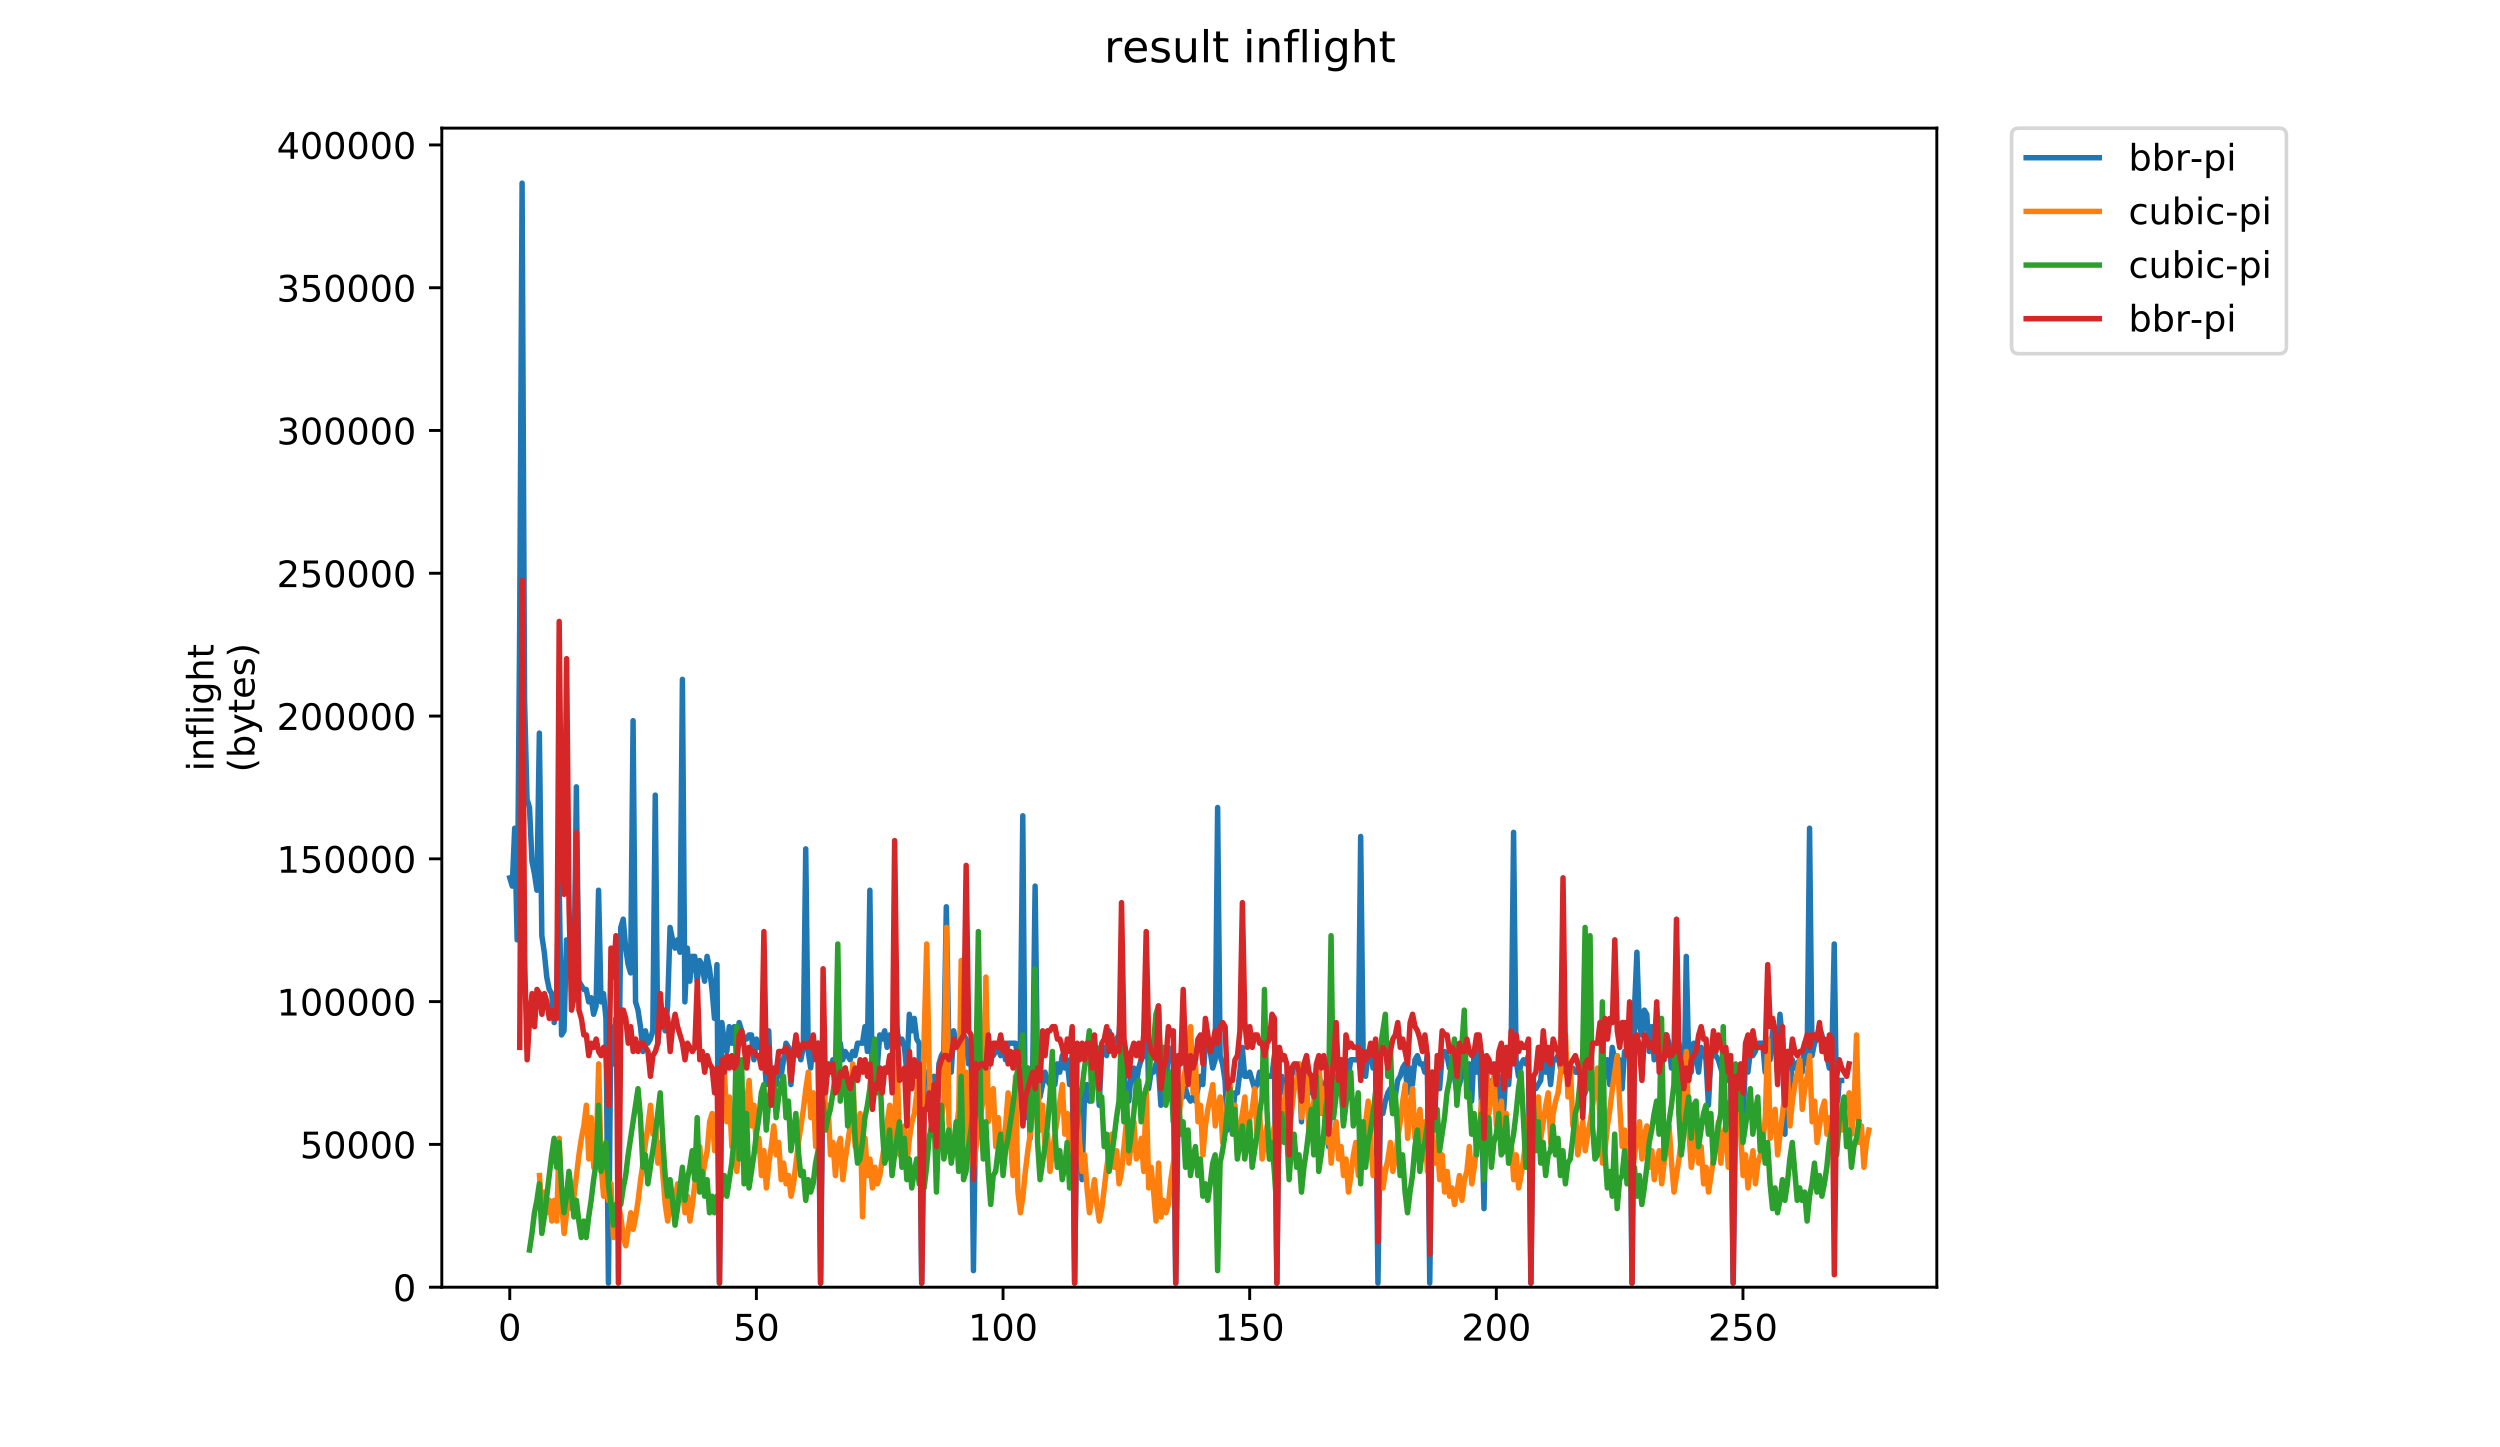 <?xml version="1.0" encoding="utf-8" standalone="no"?>
<!DOCTYPE svg PUBLIC "-//W3C//DTD SVG 1.1//EN"
  "http://www.w3.org/Graphics/SVG/1.1/DTD/svg11.dtd">
<!-- Created with matplotlib (https://matplotlib.org/) -->
<svg height="396pt" version="1.1" viewBox="0 0 684 396" width="684pt" xmlns="http://www.w3.org/2000/svg" xmlns:xlink="http://www.w3.org/1999/xlink">
 <defs>
  <style type="text/css">
*{stroke-linecap:butt;stroke-linejoin:round;}
  </style>
 </defs>
 <g id="figure_1">
  <g id="patch_1">
   <path d="M 0 396 
L 684 396 
L 684 0 
L 0 0 
z
" style="fill:#ffffff;"/>
  </g>
  <g id="axes_1">
   <g id="patch_2">
    <path d="M 120.879 352.174 
L 529.913 352.174 
L 529.913 35.062 
L 120.879 35.062 
z
" style="fill:#ffffff;"/>
   </g>
   <g id="matplotlib.axis_1">
    <g id="xtick_1">
     <g id="line2d_1">
      <defs>
       <path d="M 0 0 
L 0 3.5 
" id="md64eefbd05" style="stroke:#000000;stroke-width:0.8;"/>
      </defs>
      <g>
       <use style="stroke:#000000;stroke-width:0.8;" x="139.471" xlink:href="#md64eefbd05" y="352.174"/>
      </g>
     </g>
     <g id="text_1">
      <!-- 0 -->
      <defs>
       <path d="M 31.781 66.406 
Q 24.172 66.406 20.328 58.906 
Q 16.5 51.422 16.5 36.375 
Q 16.5 21.391 20.328 13.891 
Q 24.172 6.391 31.781 6.391 
Q 39.453 6.391 43.281 13.891 
Q 47.125 21.391 47.125 36.375 
Q 47.125 51.422 43.281 58.906 
Q 39.453 66.406 31.781 66.406 
z
M 31.781 74.219 
Q 44.047 74.219 50.516 64.516 
Q 56.984 54.828 56.984 36.375 
Q 56.984 17.969 50.516 8.266 
Q 44.047 -1.422 31.781 -1.422 
Q 19.531 -1.422 13.062 8.266 
Q 6.594 17.969 6.594 36.375 
Q 6.594 54.828 13.062 64.516 
Q 19.531 74.219 31.781 74.219 
z
" id="DejaVuSans-48"/>
      </defs>
      <g transform="translate(136.29 366.773)scale(0.1 -0.1)">
       <use xlink:href="#DejaVuSans-48"/>
      </g>
     </g>
    </g>
    <g id="xtick_2">
     <g id="line2d_2">
      <g>
       <use style="stroke:#000000;stroke-width:0.8;" x="206.952" xlink:href="#md64eefbd05" y="352.174"/>
      </g>
     </g>
     <g id="text_2">
      <!-- 50 -->
      <defs>
       <path d="M 10.797 72.906 
L 49.516 72.906 
L 49.516 64.594 
L 19.828 64.594 
L 19.828 46.734 
Q 21.969 47.469 24.109 47.828 
Q 26.266 48.188 28.422 48.188 
Q 40.625 48.188 47.75 41.5 
Q 54.891 34.812 54.891 23.391 
Q 54.891 11.625 47.562 5.094 
Q 40.234 -1.422 26.906 -1.422 
Q 22.312 -1.422 17.547 -0.641 
Q 12.797 0.141 7.719 1.703 
L 7.719 11.625 
Q 12.109 9.234 16.797 8.062 
Q 21.484 6.891 26.703 6.891 
Q 35.156 6.891 40.078 11.328 
Q 45.016 15.766 45.016 23.391 
Q 45.016 31 40.078 35.438 
Q 35.156 39.891 26.703 39.891 
Q 22.75 39.891 18.812 39.016 
Q 14.891 38.141 10.797 36.281 
z
" id="DejaVuSans-53"/>
      </defs>
      <g transform="translate(200.589 366.773)scale(0.1 -0.1)">
       <use xlink:href="#DejaVuSans-53"/>
       <use x="63.623" xlink:href="#DejaVuSans-48"/>
      </g>
     </g>
    </g>
    <g id="xtick_3">
     <g id="line2d_3">
      <g>
       <use style="stroke:#000000;stroke-width:0.8;" x="274.432" xlink:href="#md64eefbd05" y="352.174"/>
      </g>
     </g>
     <g id="text_3">
      <!-- 100 -->
      <defs>
       <path d="M 12.406 8.297 
L 28.516 8.297 
L 28.516 63.922 
L 10.984 60.406 
L 10.984 69.391 
L 28.422 72.906 
L 38.281 72.906 
L 38.281 8.297 
L 54.391 8.297 
L 54.391 0 
L 12.406 0 
z
" id="DejaVuSans-49"/>
      </defs>
      <g transform="translate(264.889 366.773)scale(0.1 -0.1)">
       <use xlink:href="#DejaVuSans-49"/>
       <use x="63.623" xlink:href="#DejaVuSans-48"/>
       <use x="127.246" xlink:href="#DejaVuSans-48"/>
      </g>
     </g>
    </g>
    <g id="xtick_4">
     <g id="line2d_4">
      <g>
       <use style="stroke:#000000;stroke-width:0.8;" x="341.913" xlink:href="#md64eefbd05" y="352.174"/>
      </g>
     </g>
     <g id="text_4">
      <!-- 150 -->
      <g transform="translate(332.369 366.773)scale(0.1 -0.1)">
       <use xlink:href="#DejaVuSans-49"/>
       <use x="63.623" xlink:href="#DejaVuSans-53"/>
       <use x="127.246" xlink:href="#DejaVuSans-48"/>
      </g>
     </g>
    </g>
    <g id="xtick_5">
     <g id="line2d_5">
      <g>
       <use style="stroke:#000000;stroke-width:0.8;" x="409.394" xlink:href="#md64eefbd05" y="352.174"/>
      </g>
     </g>
     <g id="text_5">
      <!-- 200 -->
      <defs>
       <path d="M 19.188 8.297 
L 53.609 8.297 
L 53.609 0 
L 7.328 0 
L 7.328 8.297 
Q 12.938 14.109 22.625 23.891 
Q 32.328 33.688 34.812 36.531 
Q 39.547 41.844 41.422 45.531 
Q 43.312 49.219 43.312 52.781 
Q 43.312 58.594 39.234 62.25 
Q 35.156 65.922 28.609 65.922 
Q 23.969 65.922 18.812 64.312 
Q 13.672 62.703 7.812 59.422 
L 7.812 69.391 
Q 13.766 71.781 18.938 73 
Q 24.125 74.219 28.422 74.219 
Q 39.75 74.219 46.484 68.547 
Q 53.219 62.891 53.219 53.422 
Q 53.219 48.922 51.531 44.891 
Q 49.859 40.875 45.406 35.406 
Q 44.188 33.984 37.641 27.219 
Q 31.109 20.453 19.188 8.297 
z
" id="DejaVuSans-50"/>
      </defs>
      <g transform="translate(399.85 366.773)scale(0.1 -0.1)">
       <use xlink:href="#DejaVuSans-50"/>
       <use x="63.623" xlink:href="#DejaVuSans-48"/>
       <use x="127.246" xlink:href="#DejaVuSans-48"/>
      </g>
     </g>
    </g>
    <g id="xtick_6">
     <g id="line2d_6">
      <g>
       <use style="stroke:#000000;stroke-width:0.8;" x="476.874" xlink:href="#md64eefbd05" y="352.174"/>
      </g>
     </g>
     <g id="text_6">
      <!-- 250 -->
      <g transform="translate(467.331 366.773)scale(0.1 -0.1)">
       <use xlink:href="#DejaVuSans-50"/>
       <use x="63.623" xlink:href="#DejaVuSans-53"/>
       <use x="127.246" xlink:href="#DejaVuSans-48"/>
      </g>
     </g>
    </g>
   </g>
   <g id="matplotlib.axis_2">
    <g id="ytick_1">
     <g id="line2d_7">
      <defs>
       <path d="M 0 0 
L -3.5 0 
" id="m9edad22ac8" style="stroke:#000000;stroke-width:0.8;"/>
      </defs>
      <g>
       <use style="stroke:#000000;stroke-width:0.8;" x="120.879" xlink:href="#m9edad22ac8" y="352.174"/>
      </g>
     </g>
     <g id="text_7">
      <!-- 0 -->
      <g transform="translate(107.516 355.973)scale(0.1 -0.1)">
       <use xlink:href="#DejaVuSans-48"/>
      </g>
     </g>
    </g>
    <g id="ytick_2">
     <g id="line2d_8">
      <g>
       <use style="stroke:#000000;stroke-width:0.8;" x="120.879" xlink:href="#m9edad22ac8" y="313.109"/>
      </g>
     </g>
     <g id="text_8">
      <!-- 50000 -->
      <g transform="translate(82.066 316.908)scale(0.1 -0.1)">
       <use xlink:href="#DejaVuSans-53"/>
       <use x="63.623" xlink:href="#DejaVuSans-48"/>
       <use x="127.246" xlink:href="#DejaVuSans-48"/>
       <use x="190.869" xlink:href="#DejaVuSans-48"/>
       <use x="254.492" xlink:href="#DejaVuSans-48"/>
      </g>
     </g>
    </g>
    <g id="ytick_3">
     <g id="line2d_9">
      <g>
       <use style="stroke:#000000;stroke-width:0.8;" x="120.879" xlink:href="#m9edad22ac8" y="274.044"/>
      </g>
     </g>
     <g id="text_9">
      <!-- 100000 -->
      <g transform="translate(75.704 277.843)scale(0.1 -0.1)">
       <use xlink:href="#DejaVuSans-49"/>
       <use x="63.623" xlink:href="#DejaVuSans-48"/>
       <use x="127.246" xlink:href="#DejaVuSans-48"/>
       <use x="190.869" xlink:href="#DejaVuSans-48"/>
       <use x="254.492" xlink:href="#DejaVuSans-48"/>
       <use x="318.115" xlink:href="#DejaVuSans-48"/>
      </g>
     </g>
    </g>
    <g id="ytick_4">
     <g id="line2d_10">
      <g>
       <use style="stroke:#000000;stroke-width:0.8;" x="120.879" xlink:href="#m9edad22ac8" y="234.978"/>
      </g>
     </g>
     <g id="text_10">
      <!-- 150000 -->
      <g transform="translate(75.704 238.778)scale(0.1 -0.1)">
       <use xlink:href="#DejaVuSans-49"/>
       <use x="63.623" xlink:href="#DejaVuSans-53"/>
       <use x="127.246" xlink:href="#DejaVuSans-48"/>
       <use x="190.869" xlink:href="#DejaVuSans-48"/>
       <use x="254.492" xlink:href="#DejaVuSans-48"/>
       <use x="318.115" xlink:href="#DejaVuSans-48"/>
      </g>
     </g>
    </g>
    <g id="ytick_5">
     <g id="line2d_11">
      <g>
       <use style="stroke:#000000;stroke-width:0.8;" x="120.879" xlink:href="#m9edad22ac8" y="195.913"/>
      </g>
     </g>
     <g id="text_11">
      <!-- 200000 -->
      <g transform="translate(75.704 199.712)scale(0.1 -0.1)">
       <use xlink:href="#DejaVuSans-50"/>
       <use x="63.623" xlink:href="#DejaVuSans-48"/>
       <use x="127.246" xlink:href="#DejaVuSans-48"/>
       <use x="190.869" xlink:href="#DejaVuSans-48"/>
       <use x="254.492" xlink:href="#DejaVuSans-48"/>
       <use x="318.115" xlink:href="#DejaVuSans-48"/>
      </g>
     </g>
    </g>
    <g id="ytick_6">
     <g id="line2d_12">
      <g>
       <use style="stroke:#000000;stroke-width:0.8;" x="120.879" xlink:href="#m9edad22ac8" y="156.848"/>
      </g>
     </g>
     <g id="text_12">
      <!-- 250000 -->
      <g transform="translate(75.704 160.647)scale(0.1 -0.1)">
       <use xlink:href="#DejaVuSans-50"/>
       <use x="63.623" xlink:href="#DejaVuSans-53"/>
       <use x="127.246" xlink:href="#DejaVuSans-48"/>
       <use x="190.869" xlink:href="#DejaVuSans-48"/>
       <use x="254.492" xlink:href="#DejaVuSans-48"/>
       <use x="318.115" xlink:href="#DejaVuSans-48"/>
      </g>
     </g>
    </g>
    <g id="ytick_7">
     <g id="line2d_13">
      <g>
       <use style="stroke:#000000;stroke-width:0.8;" x="120.879" xlink:href="#m9edad22ac8" y="117.783"/>
      </g>
     </g>
     <g id="text_13">
      <!-- 300000 -->
      <defs>
       <path d="M 40.578 39.312 
Q 47.656 37.797 51.625 33 
Q 55.609 28.219 55.609 21.188 
Q 55.609 10.406 48.188 4.484 
Q 40.766 -1.422 27.094 -1.422 
Q 22.516 -1.422 17.656 -0.516 
Q 12.797 0.391 7.625 2.203 
L 7.625 11.719 
Q 11.719 9.328 16.594 8.109 
Q 21.484 6.891 26.812 6.891 
Q 36.078 6.891 40.938 10.547 
Q 45.797 14.203 45.797 21.188 
Q 45.797 27.641 41.281 31.266 
Q 36.766 34.906 28.719 34.906 
L 20.219 34.906 
L 20.219 43.016 
L 29.109 43.016 
Q 36.375 43.016 40.234 45.922 
Q 44.094 48.828 44.094 54.297 
Q 44.094 59.906 40.109 62.906 
Q 36.141 65.922 28.719 65.922 
Q 24.656 65.922 20.016 65.031 
Q 15.375 64.156 9.812 62.312 
L 9.812 71.094 
Q 15.438 72.656 20.344 73.438 
Q 25.25 74.219 29.594 74.219 
Q 40.828 74.219 47.359 69.109 
Q 53.906 64.016 53.906 55.328 
Q 53.906 49.266 50.438 45.094 
Q 46.969 40.922 40.578 39.312 
z
" id="DejaVuSans-51"/>
      </defs>
      <g transform="translate(75.704 121.582)scale(0.1 -0.1)">
       <use xlink:href="#DejaVuSans-51"/>
       <use x="63.623" xlink:href="#DejaVuSans-48"/>
       <use x="127.246" xlink:href="#DejaVuSans-48"/>
       <use x="190.869" xlink:href="#DejaVuSans-48"/>
       <use x="254.492" xlink:href="#DejaVuSans-48"/>
       <use x="318.115" xlink:href="#DejaVuSans-48"/>
      </g>
     </g>
    </g>
    <g id="ytick_8">
     <g id="line2d_14">
      <g>
       <use style="stroke:#000000;stroke-width:0.8;" x="120.879" xlink:href="#m9edad22ac8" y="78.717"/>
      </g>
     </g>
     <g id="text_14">
      <!-- 350000 -->
      <g transform="translate(75.704 82.517)scale(0.1 -0.1)">
       <use xlink:href="#DejaVuSans-51"/>
       <use x="63.623" xlink:href="#DejaVuSans-53"/>
       <use x="127.246" xlink:href="#DejaVuSans-48"/>
       <use x="190.869" xlink:href="#DejaVuSans-48"/>
       <use x="254.492" xlink:href="#DejaVuSans-48"/>
       <use x="318.115" xlink:href="#DejaVuSans-48"/>
      </g>
     </g>
    </g>
    <g id="ytick_9">
     <g id="line2d_15">
      <g>
       <use style="stroke:#000000;stroke-width:0.8;" x="120.879" xlink:href="#m9edad22ac8" y="39.652"/>
      </g>
     </g>
     <g id="text_15">
      <!-- 400000 -->
      <defs>
       <path d="M 37.797 64.312 
L 12.891 25.391 
L 37.797 25.391 
z
M 35.203 72.906 
L 47.609 72.906 
L 47.609 25.391 
L 58.016 25.391 
L 58.016 17.188 
L 47.609 17.188 
L 47.609 0 
L 37.797 0 
L 37.797 17.188 
L 4.891 17.188 
L 4.891 26.703 
z
" id="DejaVuSans-52"/>
      </defs>
      <g transform="translate(75.704 43.451)scale(0.1 -0.1)">
       <use xlink:href="#DejaVuSans-52"/>
       <use x="63.623" xlink:href="#DejaVuSans-48"/>
       <use x="127.246" xlink:href="#DejaVuSans-48"/>
       <use x="190.869" xlink:href="#DejaVuSans-48"/>
       <use x="254.492" xlink:href="#DejaVuSans-48"/>
       <use x="318.115" xlink:href="#DejaVuSans-48"/>
      </g>
     </g>
    </g>
    <g id="text_16">
     <!-- inflight -->
     <defs>
      <path d="M 9.422 54.688 
L 18.406 54.688 
L 18.406 0 
L 9.422 0 
z
M 9.422 75.984 
L 18.406 75.984 
L 18.406 64.594 
L 9.422 64.594 
z
" id="DejaVuSans-105"/>
      <path d="M 54.891 33.016 
L 54.891 0 
L 45.906 0 
L 45.906 32.719 
Q 45.906 40.484 42.875 44.328 
Q 39.844 48.188 33.797 48.188 
Q 26.516 48.188 22.312 43.547 
Q 18.109 38.922 18.109 30.906 
L 18.109 0 
L 9.078 0 
L 9.078 54.688 
L 18.109 54.688 
L 18.109 46.188 
Q 21.344 51.125 25.703 53.562 
Q 30.078 56 35.797 56 
Q 45.219 56 50.047 50.172 
Q 54.891 44.344 54.891 33.016 
z
" id="DejaVuSans-110"/>
      <path d="M 37.109 75.984 
L 37.109 68.5 
L 28.516 68.5 
Q 23.688 68.5 21.797 66.547 
Q 19.922 64.594 19.922 59.516 
L 19.922 54.688 
L 34.719 54.688 
L 34.719 47.703 
L 19.922 47.703 
L 19.922 0 
L 10.891 0 
L 10.891 47.703 
L 2.297 47.703 
L 2.297 54.688 
L 10.891 54.688 
L 10.891 58.5 
Q 10.891 67.625 15.141 71.797 
Q 19.391 75.984 28.609 75.984 
z
" id="DejaVuSans-102"/>
      <path d="M 9.422 75.984 
L 18.406 75.984 
L 18.406 0 
L 9.422 0 
z
" id="DejaVuSans-108"/>
      <path d="M 45.406 27.984 
Q 45.406 37.75 41.375 43.109 
Q 37.359 48.484 30.078 48.484 
Q 22.859 48.484 18.828 43.109 
Q 14.797 37.75 14.797 27.984 
Q 14.797 18.266 18.828 12.891 
Q 22.859 7.516 30.078 7.516 
Q 37.359 7.516 41.375 12.891 
Q 45.406 18.266 45.406 27.984 
z
M 54.391 6.781 
Q 54.391 -7.172 48.188 -13.984 
Q 42 -20.797 29.203 -20.797 
Q 24.469 -20.797 20.266 -20.094 
Q 16.062 -19.391 12.109 -17.922 
L 12.109 -9.188 
Q 16.062 -11.328 19.922 -12.344 
Q 23.781 -13.375 27.781 -13.375 
Q 36.625 -13.375 41.016 -8.766 
Q 45.406 -4.156 45.406 5.172 
L 45.406 9.625 
Q 42.625 4.781 38.281 2.391 
Q 33.938 0 27.875 0 
Q 17.828 0 11.672 7.656 
Q 5.516 15.328 5.516 27.984 
Q 5.516 40.672 11.672 48.328 
Q 17.828 56 27.875 56 
Q 33.938 56 38.281 53.609 
Q 42.625 51.219 45.406 46.391 
L 45.406 54.688 
L 54.391 54.688 
z
" id="DejaVuSans-103"/>
      <path d="M 54.891 33.016 
L 54.891 0 
L 45.906 0 
L 45.906 32.719 
Q 45.906 40.484 42.875 44.328 
Q 39.844 48.188 33.797 48.188 
Q 26.516 48.188 22.312 43.547 
Q 18.109 38.922 18.109 30.906 
L 18.109 0 
L 9.078 0 
L 9.078 75.984 
L 18.109 75.984 
L 18.109 46.188 
Q 21.344 51.125 25.703 53.562 
Q 30.078 56 35.797 56 
Q 45.219 56 50.047 50.172 
Q 54.891 44.344 54.891 33.016 
z
" id="DejaVuSans-104"/>
      <path d="M 18.312 70.219 
L 18.312 54.688 
L 36.812 54.688 
L 36.812 47.703 
L 18.312 47.703 
L 18.312 18.016 
Q 18.312 11.328 20.141 9.422 
Q 21.969 7.516 27.594 7.516 
L 36.812 7.516 
L 36.812 0 
L 27.594 0 
Q 17.188 0 13.234 3.875 
Q 9.281 7.766 9.281 18.016 
L 9.281 47.703 
L 2.688 47.703 
L 2.688 54.688 
L 9.281 54.688 
L 9.281 70.219 
z
" id="DejaVuSans-116"/>
     </defs>
     <g transform="translate(58.426 211.018)rotate(-90)scale(0.1 -0.1)">
      <use xlink:href="#DejaVuSans-105"/>
      <use x="27.783" xlink:href="#DejaVuSans-110"/>
      <use x="91.162" xlink:href="#DejaVuSans-102"/>
      <use x="126.367" xlink:href="#DejaVuSans-108"/>
      <use x="154.15" xlink:href="#DejaVuSans-105"/>
      <use x="181.934" xlink:href="#DejaVuSans-103"/>
      <use x="245.41" xlink:href="#DejaVuSans-104"/>
      <use x="308.789" xlink:href="#DejaVuSans-116"/>
     </g>
     <!-- (bytes) -->
     <defs>
      <path d="M 31 75.875 
Q 24.469 64.656 21.281 53.656 
Q 18.109 42.672 18.109 31.391 
Q 18.109 20.125 21.312 9.062 
Q 24.516 -2 31 -13.188 
L 23.188 -13.188 
Q 15.875 -1.703 12.234 9.375 
Q 8.594 20.453 8.594 31.391 
Q 8.594 42.281 12.203 53.312 
Q 15.828 64.359 23.188 75.875 
z
" id="DejaVuSans-40"/>
      <path d="M 48.688 27.297 
Q 48.688 37.203 44.609 42.844 
Q 40.531 48.484 33.406 48.484 
Q 26.266 48.484 22.188 42.844 
Q 18.109 37.203 18.109 27.297 
Q 18.109 17.391 22.188 11.75 
Q 26.266 6.109 33.406 6.109 
Q 40.531 6.109 44.609 11.75 
Q 48.688 17.391 48.688 27.297 
z
M 18.109 46.391 
Q 20.953 51.266 25.266 53.625 
Q 29.594 56 35.594 56 
Q 45.562 56 51.781 48.094 
Q 58.016 40.188 58.016 27.297 
Q 58.016 14.406 51.781 6.484 
Q 45.562 -1.422 35.594 -1.422 
Q 29.594 -1.422 25.266 0.953 
Q 20.953 3.328 18.109 8.203 
L 18.109 0 
L 9.078 0 
L 9.078 75.984 
L 18.109 75.984 
z
" id="DejaVuSans-98"/>
      <path d="M 32.172 -5.078 
Q 28.375 -14.844 24.75 -17.812 
Q 21.141 -20.797 15.094 -20.797 
L 7.906 -20.797 
L 7.906 -13.281 
L 13.188 -13.281 
Q 16.891 -13.281 18.938 -11.516 
Q 21 -9.766 23.484 -3.219 
L 25.094 0.875 
L 2.984 54.688 
L 12.5 54.688 
L 29.594 11.922 
L 46.688 54.688 
L 56.203 54.688 
z
" id="DejaVuSans-121"/>
      <path d="M 56.203 29.594 
L 56.203 25.203 
L 14.891 25.203 
Q 15.484 15.922 20.484 11.062 
Q 25.484 6.203 34.422 6.203 
Q 39.594 6.203 44.453 7.469 
Q 49.312 8.734 54.109 11.281 
L 54.109 2.781 
Q 49.266 0.734 44.188 -0.344 
Q 39.109 -1.422 33.891 -1.422 
Q 20.797 -1.422 13.156 6.188 
Q 5.516 13.812 5.516 26.812 
Q 5.516 40.234 12.766 48.109 
Q 20.016 56 32.328 56 
Q 43.359 56 49.781 48.891 
Q 56.203 41.797 56.203 29.594 
z
M 47.219 32.234 
Q 47.125 39.594 43.094 43.984 
Q 39.062 48.391 32.422 48.391 
Q 24.906 48.391 20.391 44.141 
Q 15.875 39.891 15.188 32.172 
z
" id="DejaVuSans-101"/>
      <path d="M 44.281 53.078 
L 44.281 44.578 
Q 40.484 46.531 36.375 47.5 
Q 32.281 48.484 27.875 48.484 
Q 21.188 48.484 17.844 46.438 
Q 14.5 44.391 14.5 40.281 
Q 14.5 37.156 16.891 35.375 
Q 19.281 33.594 26.516 31.984 
L 29.594 31.297 
Q 39.156 29.25 43.188 25.516 
Q 47.219 21.781 47.219 15.094 
Q 47.219 7.469 41.188 3.016 
Q 35.156 -1.422 24.609 -1.422 
Q 20.219 -1.422 15.453 -0.562 
Q 10.688 0.297 5.422 2 
L 5.422 11.281 
Q 10.406 8.688 15.234 7.391 
Q 20.062 6.109 24.812 6.109 
Q 31.156 6.109 34.562 8.281 
Q 37.984 10.453 37.984 14.406 
Q 37.984 18.062 35.516 20.016 
Q 33.062 21.969 24.703 23.781 
L 21.578 24.516 
Q 13.234 26.266 9.516 29.906 
Q 5.812 33.547 5.812 39.891 
Q 5.812 47.609 11.281 51.797 
Q 16.75 56 26.812 56 
Q 31.781 56 36.172 55.266 
Q 40.578 54.547 44.281 53.078 
z
" id="DejaVuSans-115"/>
      <path d="M 8.016 75.875 
L 15.828 75.875 
Q 23.141 64.359 26.781 53.312 
Q 30.422 42.281 30.422 31.391 
Q 30.422 20.453 26.781 9.375 
Q 23.141 -1.703 15.828 -13.188 
L 8.016 -13.188 
Q 14.5 -2 17.703 9.062 
Q 20.906 20.125 20.906 31.391 
Q 20.906 42.672 17.703 53.656 
Q 14.5 64.656 8.016 75.875 
z
" id="DejaVuSans-41"/>
     </defs>
     <g transform="translate(69.624 211.295)rotate(-90)scale(0.1 -0.1)">
      <use xlink:href="#DejaVuSans-40"/>
      <use x="39.014" xlink:href="#DejaVuSans-98"/>
      <use x="102.49" xlink:href="#DejaVuSans-121"/>
      <use x="161.67" xlink:href="#DejaVuSans-116"/>
      <use x="200.879" xlink:href="#DejaVuSans-101"/>
      <use x="262.402" xlink:href="#DejaVuSans-115"/>
      <use x="314.502" xlink:href="#DejaVuSans-41"/>
     </g>
    </g>
   </g>
   <g id="line2d_16">
    <path clip-path="url(#pef27714c84)" d="M 139.471 240.173 
L 140.146 242.435 
L 140.821 226.597 
L 141.495 257.142 
L 142.17 173.424 
L 142.845 50.109 
L 143.52 191.525 
L 144.195 218.677 
L 144.87 220.94 
L 145.544 235.647 
L 146.219 239.041 
L 146.894 243.567 
L 147.569 200.576 
L 148.244 256.011 
L 148.918 260.536 
L 149.593 267.324 
L 150.268 270.718 
L 150.943 271.85 
L 151.618 279.769 
L 152.292 271.85 
L 152.967 240.173 
L 153.642 283.163 
L 154.317 282.032 
L 154.992 257.142 
L 155.666 259.405 
L 157.016 270.718 
L 157.691 215.283 
L 158.366 268.456 
L 159.715 270.718 
L 160.39 270.718 
L 161.065 274.112 
L 161.74 272.981 
L 162.414 277.506 
L 163.089 275.244 
L 163.764 243.567 
L 164.439 274.112 
L 165.114 271.85 
L 165.789 278.638 
L 166.463 351.043 
L 167.138 280.9 
L 167.813 291.082 
L 168.488 278.638 
L 169.163 306.921 
L 169.837 253.748 
L 170.512 251.486 
L 171.187 259.405 
L 171.862 263.93 
L 172.537 266.193 
L 173.211 197.182 
L 173.886 274.112 
L 174.561 276.375 
L 175.236 280.9 
L 175.911 287.688 
L 176.585 282.032 
L 177.26 285.426 
L 177.935 284.294 
L 178.61 282.032 
L 179.285 217.546 
L 179.959 285.426 
L 180.634 278.638 
L 181.309 278.638 
L 181.984 282.032 
L 182.659 275.244 
L 183.333 253.748 
L 184.008 257.142 
L 184.683 259.405 
L 185.358 257.142 
L 186.033 260.536 
L 186.708 185.869 
L 187.382 274.112 
L 188.057 259.405 
L 188.732 268.456 
L 189.407 261.668 
L 190.082 261.668 
L 190.756 268.456 
L 191.431 262.799 
L 192.106 263.93 
L 192.781 268.456 
L 193.456 261.668 
L 194.13 265.062 
L 194.805 270.718 
L 195.48 278.638 
L 196.155 263.93 
L 196.83 351.043 
L 197.504 279.769 
L 198.179 285.426 
L 198.854 287.688 
L 199.529 280.9 
L 200.204 285.426 
L 200.878 280.9 
L 201.553 288.82 
L 202.228 279.769 
L 203.578 284.294 
L 204.252 284.294 
L 204.927 283.163 
L 205.602 283.163 
L 206.277 289.951 
L 206.952 284.294 
L 207.627 286.557 
L 208.301 286.557 
L 208.976 287.688 
L 209.651 296.739 
L 210.326 282.032 
L 211.001 301.264 
L 211.675 294.476 
L 212.35 296.739 
L 213.025 289.951 
L 213.7 294.476 
L 215.049 285.426 
L 215.724 286.557 
L 216.399 296.739 
L 217.074 287.688 
L 217.749 284.294 
L 218.423 286.557 
L 219.098 289.951 
L 219.773 286.557 
L 220.448 232.253 
L 221.123 287.688 
L 221.797 292.214 
L 222.472 285.426 
L 223.147 287.688 
L 223.822 285.426 
L 224.497 351.043 
L 225.171 292.214 
L 225.846 296.739 
L 226.521 292.214 
L 227.196 292.214 
L 227.871 289.951 
L 228.546 297.87 
L 229.22 293.345 
L 229.895 285.426 
L 230.57 289.951 
L 231.245 287.688 
L 232.594 289.951 
L 233.269 287.688 
L 233.944 288.82 
L 234.619 285.426 
L 235.968 285.426 
L 236.643 280.9 
L 237.318 287.688 
L 237.993 243.567 
L 238.668 300.133 
L 239.342 288.82 
L 240.017 292.214 
L 240.692 283.163 
L 241.367 284.294 
L 242.042 282.032 
L 242.716 286.557 
L 243.391 283.163 
L 244.066 285.426 
L 244.741 278.638 
L 246.09 285.426 
L 246.765 284.294 
L 247.44 286.557 
L 248.115 293.345 
L 248.79 277.506 
L 249.465 282.032 
L 250.139 278.638 
L 250.814 284.294 
L 251.489 285.426 
L 252.164 351.043 
L 252.839 296.739 
L 253.513 293.345 
L 254.188 293.345 
L 254.863 306.921 
L 255.538 294.476 
L 256.213 306.921 
L 256.887 291.082 
L 257.562 288.82 
L 258.237 287.688 
L 258.912 248.092 
L 259.587 285.426 
L 260.261 293.345 
L 260.936 282.032 
L 261.611 285.426 
L 262.286 285.426 
L 262.961 286.557 
L 263.635 283.163 
L 264.31 284.294 
L 264.985 291.082 
L 265.66 286.557 
L 266.335 347.649 
L 267.009 296.739 
L 268.359 292.214 
L 269.034 293.345 
L 269.709 275.244 
L 270.384 292.214 
L 271.058 288.82 
L 271.733 288.82 
L 273.083 286.557 
L 273.758 288.82 
L 274.432 285.426 
L 275.107 289.951 
L 275.782 285.426 
L 277.806 285.426 
L 278.481 288.82 
L 279.156 286.557 
L 279.831 223.203 
L 280.506 305.79 
L 281.18 292.214 
L 281.855 311.446 
L 282.53 294.476 
L 283.205 242.435 
L 283.88 294.476 
L 284.554 300.133 
L 285.904 293.345 
L 286.579 295.608 
L 287.254 296.739 
L 287.928 295.608 
L 288.603 296.739 
L 289.278 291.082 
L 289.953 293.345 
L 290.628 288.82 
L 291.303 292.214 
L 291.977 289.951 
L 292.652 296.739 
L 293.327 288.82 
L 294.002 351.043 
L 294.677 300.133 
L 295.351 299.002 
L 296.026 322.76 
L 296.701 300.133 
L 297.376 296.739 
L 298.051 301.264 
L 298.725 299.002 
L 299.4 291.082 
L 300.075 291.082 
L 300.75 302.396 
L 301.425 286.557 
L 302.099 286.557 
L 302.774 288.82 
L 303.449 282.032 
L 304.124 284.294 
L 304.799 285.426 
L 306.148 283.163 
L 306.823 274.112 
L 307.498 292.214 
L 308.173 301.264 
L 308.848 301.264 
L 309.522 293.345 
L 310.197 292.214 
L 310.872 296.739 
L 311.547 292.214 
L 312.222 289.951 
L 312.896 288.82 
L 313.571 266.193 
L 314.246 297.87 
L 314.921 293.345 
L 315.596 293.345 
L 316.27 291.082 
L 316.945 292.214 
L 317.62 302.396 
L 318.295 289.951 
L 318.97 299.002 
L 319.644 286.557 
L 320.319 287.688 
L 320.994 291.082 
L 321.669 351.043 
L 322.344 301.264 
L 323.018 297.87 
L 323.693 300.133 
L 324.368 297.87 
L 325.043 300.133 
L 325.718 301.264 
L 326.392 300.133 
L 327.067 301.264 
L 328.417 294.476 
L 329.092 296.739 
L 329.767 285.426 
L 331.116 287.688 
L 331.791 292.214 
L 332.466 289.951 
L 333.141 220.94 
L 333.815 288.82 
L 334.49 291.082 
L 335.165 295.608 
L 335.84 309.184 
L 336.515 304.658 
L 337.189 305.79 
L 337.864 299.002 
L 338.539 299.002 
L 339.214 293.345 
L 339.889 286.557 
L 340.563 294.476 
L 341.238 294.476 
L 341.913 293.345 
L 343.263 297.87 
L 343.937 296.739 
L 344.612 293.345 
L 345.287 296.739 
L 345.962 294.476 
L 347.986 294.476 
L 348.661 288.82 
L 349.336 351.043 
L 350.011 295.608 
L 350.686 294.476 
L 351.36 299.002 
L 352.035 295.608 
L 352.71 318.234 
L 353.385 292.214 
L 354.06 293.345 
L 354.734 293.345 
L 355.409 291.082 
L 356.084 306.921 
L 356.759 292.214 
L 357.434 296.739 
L 358.108 295.608 
L 358.783 299.002 
L 359.458 297.87 
L 360.133 293.345 
L 360.808 293.345 
L 361.482 297.87 
L 362.157 299.002 
L 362.832 295.608 
L 363.507 313.709 
L 364.182 300.133 
L 364.856 295.608 
L 365.531 294.476 
L 366.206 296.739 
L 366.881 294.476 
L 367.556 306.921 
L 368.23 289.951 
L 368.905 294.476 
L 369.58 289.951 
L 371.605 289.951 
L 372.279 228.859 
L 372.954 288.82 
L 373.629 294.476 
L 374.304 287.688 
L 374.979 287.688 
L 375.653 292.214 
L 376.328 288.82 
L 377.003 351.043 
L 377.678 303.527 
L 378.353 304.658 
L 379.027 301.264 
L 379.702 299.002 
L 380.377 297.87 
L 381.052 304.658 
L 382.401 295.608 
L 383.076 294.476 
L 383.751 292.214 
L 384.426 291.082 
L 385.101 299.002 
L 385.775 292.214 
L 386.45 296.739 
L 387.125 289.951 
L 387.8 288.82 
L 388.475 291.082 
L 389.149 291.082 
L 389.824 293.345 
L 390.499 288.82 
L 391.174 351.043 
L 391.849 300.133 
L 392.524 302.396 
L 393.198 292.214 
L 393.873 297.87 
L 394.548 288.82 
L 395.223 287.688 
L 395.898 288.82 
L 396.572 292.214 
L 397.247 291.082 
L 397.922 294.476 
L 398.597 299.002 
L 400.621 292.214 
L 401.296 292.214 
L 401.971 291.082 
L 402.646 301.264 
L 403.32 287.688 
L 403.995 293.345 
L 404.67 285.426 
L 405.345 302.396 
L 406.02 330.679 
L 406.694 296.739 
L 407.369 295.608 
L 408.044 296.739 
L 408.719 296.739 
L 409.394 303.527 
L 410.068 294.476 
L 410.743 297.87 
L 411.418 303.527 
L 412.093 292.214 
L 412.768 296.739 
L 413.443 287.688 
L 414.117 227.728 
L 414.792 289.951 
L 415.467 294.476 
L 416.142 291.082 
L 416.817 289.951 
L 417.491 291.082 
L 418.166 288.82 
L 418.841 351.043 
L 419.516 297.87 
L 420.191 297.87 
L 421.54 295.608 
L 422.215 287.688 
L 422.89 293.345 
L 423.565 289.951 
L 424.239 296.739 
L 424.914 289.951 
L 425.589 289.951 
L 426.264 288.82 
L 426.939 292.214 
L 427.613 292.214 
L 428.288 293.345 
L 428.963 292.214 
L 430.313 292.214 
L 430.987 293.345 
L 431.662 293.345 
L 432.337 291.082 
L 433.012 300.133 
L 433.687 299.002 
L 434.362 295.608 
L 435.036 296.739 
L 435.711 299.002 
L 436.386 299.002 
L 437.061 295.608 
L 437.736 297.87 
L 438.41 295.608 
L 439.085 294.476 
L 439.76 289.951 
L 440.435 296.739 
L 441.11 286.557 
L 441.784 289.951 
L 442.459 292.214 
L 443.134 289.951 
L 443.809 297.87 
L 444.484 287.688 
L 445.158 287.688 
L 445.833 284.294 
L 446.508 351.043 
L 447.183 276.375 
L 447.858 260.536 
L 448.532 280.9 
L 449.207 283.163 
L 449.882 276.375 
L 450.557 277.506 
L 451.232 287.688 
L 451.906 280.9 
L 452.581 289.951 
L 453.256 282.032 
L 453.931 285.426 
L 455.281 283.163 
L 455.955 283.163 
L 456.63 285.426 
L 457.305 292.214 
L 457.98 289.951 
L 458.655 285.426 
L 459.329 285.426 
L 460.004 289.951 
L 460.679 303.527 
L 461.354 261.668 
L 462.029 289.951 
L 462.703 293.345 
L 463.378 285.426 
L 464.053 288.82 
L 464.728 293.345 
L 465.403 286.557 
L 466.077 287.688 
L 466.752 289.951 
L 467.427 302.396 
L 468.102 288.82 
L 469.451 288.82 
L 470.126 289.951 
L 471.476 294.476 
L 472.151 289.951 
L 472.825 295.608 
L 473.5 292.214 
L 474.175 351.043 
L 474.85 302.396 
L 475.525 297.87 
L 476.2 296.739 
L 476.874 308.052 
L 477.549 289.951 
L 478.224 293.345 
L 478.899 287.688 
L 479.574 288.82 
L 480.248 287.688 
L 480.923 285.426 
L 482.273 285.426 
L 482.948 293.345 
L 483.622 285.426 
L 484.297 289.951 
L 484.972 282.032 
L 485.647 283.163 
L 486.322 293.345 
L 486.996 277.506 
L 487.671 284.294 
L 488.346 310.315 
L 489.021 287.688 
L 489.696 299.002 
L 490.37 289.951 
L 491.045 292.214 
L 492.395 289.951 
L 493.07 293.345 
L 493.744 285.426 
L 494.419 291.082 
L 495.094 226.597 
L 495.769 288.82 
L 496.444 285.426 
L 497.119 284.294 
L 497.793 280.9 
L 498.468 283.163 
L 499.143 286.557 
L 499.818 288.82 
L 500.493 292.214 
L 501.167 289.951 
L 501.842 258.274 
L 502.517 305.79 
L 503.192 295.608 
L 503.867 295.608 
L 503.867 295.608 
" style="fill:none;stroke:#1f77b4;stroke-linecap:square;stroke-width:1.5;"/>
   </g>
   <g id="line2d_17">
    <path clip-path="url(#pef27714c84)" d="M 147.6 321.628 
L 148.275 331.81 
L 148.949 326.154 
L 149.624 331.81 
L 150.299 328.416 
L 150.974 334.073 
L 151.649 328.416 
L 152.323 334.073 
L 152.998 311.446 
L 153.673 329.548 
L 154.348 337.467 
L 155.023 331.81 
L 155.697 321.628 
L 156.372 330.679 
L 157.047 327.285 
L 158.397 315.972 
L 159.071 311.446 
L 159.746 308.052 
L 160.421 302.396 
L 161.096 317.103 
L 161.771 305.79 
L 162.446 319.366 
L 163.12 315.972 
L 163.795 291.082 
L 164.47 319.366 
L 165.145 327.285 
L 165.82 320.497 
L 166.494 328.416 
L 167.169 323.891 
L 167.844 338.598 
L 169.194 329.548 
L 169.868 332.942 
L 170.543 338.598 
L 171.218 340.861 
L 172.568 331.81 
L 173.242 336.336 
L 173.917 332.942 
L 174.592 328.416 
L 175.267 322.76 
L 175.942 318.234 
L 176.616 312.578 
L 177.291 308.052 
L 177.966 302.396 
L 178.641 310.315 
L 179.316 306.921 
L 179.99 318.234 
L 180.665 312.578 
L 182.015 329.548 
L 182.69 334.073 
L 183.365 328.416 
L 184.039 331.81 
L 184.714 328.416 
L 185.389 323.891 
L 186.064 328.416 
L 186.739 326.154 
L 187.413 331.81 
L 188.088 327.285 
L 188.763 334.073 
L 189.438 329.548 
L 190.113 323.891 
L 190.787 319.366 
L 191.462 313.709 
L 192.137 322.76 
L 192.812 318.234 
L 193.487 314.84 
L 194.161 306.921 
L 194.836 304.658 
L 195.511 314.84 
L 196.861 305.79 
L 197.535 299.002 
L 198.21 293.345 
L 198.885 306.921 
L 199.56 300.133 
L 200.235 313.709 
L 200.909 309.184 
L 201.584 320.497 
L 202.259 313.709 
L 202.934 311.446 
L 203.609 305.79 
L 204.284 301.264 
L 204.958 295.608 
L 205.633 308.052 
L 206.308 302.396 
L 206.983 314.84 
L 207.658 311.446 
L 208.332 321.628 
L 209.007 314.84 
L 209.682 325.022 
L 210.357 318.234 
L 211.032 313.709 
L 211.706 308.052 
L 212.381 315.972 
L 213.056 312.578 
L 213.731 322.76 
L 214.406 318.234 
L 215.08 323.891 
L 215.755 321.628 
L 216.43 327.285 
L 217.105 323.891 
L 218.454 312.578 
L 219.804 303.527 
L 220.479 297.87 
L 221.154 293.345 
L 221.829 305.79 
L 222.503 299.002 
L 223.178 313.709 
L 223.853 309.184 
L 224.528 305.79 
L 225.203 278.638 
L 225.877 308.052 
L 226.552 302.396 
L 227.227 315.972 
L 227.902 312.578 
L 228.577 321.628 
L 229.251 313.709 
L 229.926 311.446 
L 230.601 322.76 
L 231.276 317.103 
L 232.625 308.052 
L 233.3 291.082 
L 233.975 313.709 
L 234.65 308.052 
L 235.325 304.658 
L 235.999 332.942 
L 236.674 311.446 
L 237.349 321.628 
L 238.024 317.103 
L 238.699 325.022 
L 239.373 319.366 
L 240.048 323.891 
L 240.723 321.628 
L 242.073 312.578 
L 242.748 306.921 
L 243.422 302.396 
L 244.097 314.84 
L 244.772 308.052 
L 245.447 288.82 
L 246.122 315.972 
L 246.796 311.446 
L 247.471 308.052 
L 248.146 318.234 
L 248.821 311.446 
L 249.496 306.921 
L 250.17 304.658 
L 251.52 293.345 
L 252.195 308.052 
L 253.544 258.274 
L 254.219 292.214 
L 254.894 308.052 
L 255.569 303.527 
L 256.244 317.103 
L 256.918 310.315 
L 258.268 301.264 
L 258.943 253.748 
L 259.618 306.921 
L 260.292 317.103 
L 260.967 312.578 
L 261.642 309.184 
L 262.317 303.527 
L 262.992 262.799 
L 263.667 309.184 
L 264.341 293.345 
L 265.016 317.103 
L 265.691 311.446 
L 266.366 319.366 
L 267.041 313.709 
L 269.065 300.133 
L 269.74 267.324 
L 270.415 306.921 
L 271.089 300.133 
L 271.764 297.87 
L 272.439 313.709 
L 273.114 305.79 
L 273.789 317.103 
L 275.138 308.052 
L 275.813 299.002 
L 276.488 312.578 
L 277.163 321.628 
L 277.837 294.476 
L 278.512 326.154 
L 279.187 331.81 
L 279.862 327.285 
L 280.537 320.497 
L 281.211 314.84 
L 281.886 310.315 
L 282.561 304.658 
L 283.911 295.608 
L 284.586 309.184 
L 285.26 302.396 
L 285.935 314.84 
L 286.61 310.315 
L 287.285 320.497 
L 287.96 314.84 
L 290.659 296.739 
L 291.334 310.315 
L 292.008 304.658 
L 292.683 314.84 
L 293.358 311.446 
L 294.033 305.79 
L 294.708 297.87 
L 295.382 312.578 
L 296.057 320.497 
L 296.732 315.972 
L 297.407 325.022 
L 298.082 331.81 
L 299.431 322.76 
L 300.106 329.548 
L 300.781 334.073 
L 301.456 330.679 
L 302.805 319.366 
L 304.155 310.315 
L 304.83 319.366 
L 305.505 314.84 
L 306.179 323.891 
L 306.854 320.497 
L 308.204 306.921 
L 308.879 318.234 
L 310.228 306.921 
L 310.903 317.103 
L 311.578 315.972 
L 312.253 311.446 
L 312.927 320.497 
L 313.602 297.87 
L 314.277 325.022 
L 314.952 319.366 
L 315.627 326.154 
L 316.301 334.073 
L 316.976 318.234 
L 317.651 332.942 
L 318.326 328.416 
L 319.001 331.81 
L 319.675 329.548 
L 320.35 322.76 
L 321.7 313.709 
L 322.375 306.921 
L 323.724 295.608 
L 324.399 292.214 
L 325.749 280.9 
L 326.424 299.002 
L 327.098 291.082 
L 327.773 306.921 
L 328.448 302.396 
L 329.123 315.972 
L 329.798 308.052 
L 330.472 303.527 
L 331.822 296.739 
L 332.497 308.052 
L 333.172 302.396 
L 333.846 300.133 
L 334.521 312.578 
L 335.196 308.052 
L 335.871 301.264 
L 336.546 296.739 
L 337.22 308.052 
L 337.895 302.396 
L 338.57 315.972 
L 339.245 309.184 
L 340.594 300.133 
L 341.269 310.315 
L 341.944 305.79 
L 342.619 303.527 
L 343.294 297.87 
L 343.968 311.446 
L 344.643 304.658 
L 345.318 317.103 
L 346.668 308.052 
L 347.343 317.103 
L 348.017 311.446 
L 348.692 308.052 
L 349.367 322.76 
L 350.042 311.446 
L 350.717 306.921 
L 351.391 301.264 
L 352.066 296.739 
L 352.741 311.446 
L 353.416 303.527 
L 354.091 297.87 
L 354.765 295.608 
L 355.44 291.082 
L 356.115 305.79 
L 356.79 299.002 
L 357.465 294.476 
L 358.139 310.315 
L 358.814 304.658 
L 359.489 301.264 
L 360.164 294.476 
L 360.839 289.951 
L 361.513 304.658 
L 362.188 297.87 
L 362.863 312.578 
L 363.538 305.79 
L 364.213 318.234 
L 364.887 310.315 
L 365.562 306.921 
L 366.237 317.103 
L 366.912 313.709 
L 367.587 321.628 
L 368.262 317.103 
L 368.936 326.154 
L 369.611 321.628 
L 370.286 315.972 
L 370.961 312.578 
L 371.636 321.628 
L 372.31 314.84 
L 372.985 311.446 
L 373.66 306.921 
L 374.335 301.264 
L 375.01 312.578 
L 375.684 321.628 
L 376.359 317.103 
L 377.034 323.891 
L 377.709 319.366 
L 378.384 325.022 
L 379.058 320.497 
L 379.733 317.103 
L 380.408 312.578 
L 381.083 320.497 
L 381.758 317.103 
L 382.432 311.446 
L 383.107 306.921 
L 383.782 301.264 
L 384.457 296.739 
L 385.132 311.446 
L 385.806 303.527 
L 386.481 297.87 
L 387.156 311.446 
L 387.831 308.052 
L 388.506 303.527 
L 389.181 317.103 
L 389.855 306.921 
L 390.53 320.497 
L 391.205 313.709 
L 391.88 308.052 
L 392.555 318.234 
L 393.229 312.578 
L 393.904 322.76 
L 394.579 315.972 
L 395.254 326.154 
L 395.929 320.497 
L 396.603 327.285 
L 397.278 325.022 
L 397.953 329.548 
L 398.628 326.154 
L 399.303 321.628 
L 399.977 328.416 
L 400.652 322.76 
L 401.327 320.497 
L 402.002 313.709 
L 402.677 323.891 
L 403.351 319.366 
L 404.026 313.709 
L 404.701 309.184 
L 405.376 301.264 
L 406.051 300.133 
L 406.725 291.082 
L 407.4 304.658 
L 408.075 297.87 
L 408.75 294.476 
L 409.425 308.052 
L 410.1 305.79 
L 410.774 301.264 
L 411.449 313.709 
L 412.124 304.658 
L 412.799 318.234 
L 413.474 312.578 
L 414.148 322.76 
L 414.823 315.972 
L 415.498 325.022 
L 416.173 321.628 
L 416.848 317.103 
L 418.197 305.79 
L 418.872 317.103 
L 420.896 300.133 
L 421.571 311.446 
L 422.921 302.396 
L 423.596 299.002 
L 424.27 312.578 
L 424.945 304.658 
L 425.62 301.264 
L 426.295 299.002 
L 426.97 293.345 
L 427.644 288.82 
L 428.319 283.163 
L 428.994 300.133 
L 429.669 292.214 
L 430.344 308.052 
L 431.019 303.527 
L 431.693 315.972 
L 433.043 306.921 
L 433.718 314.84 
L 434.393 310.315 
L 435.067 306.921 
L 436.417 297.87 
L 437.092 292.214 
L 437.767 306.921 
L 438.441 318.234 
L 439.116 314.84 
L 439.791 308.052 
L 440.466 303.527 
L 441.141 297.87 
L 442.49 288.82 
L 443.165 302.396 
L 443.84 313.709 
L 444.515 309.184 
L 445.189 318.234 
L 445.864 313.709 
L 446.539 321.628 
L 447.214 315.972 
L 448.563 306.921 
L 449.238 317.103 
L 449.913 310.315 
L 450.588 308.052 
L 451.263 319.366 
L 451.938 314.84 
L 452.612 322.76 
L 453.287 318.234 
L 453.962 314.84 
L 454.637 323.891 
L 455.312 318.234 
L 455.986 313.709 
L 456.661 308.052 
L 457.336 318.234 
L 458.011 326.154 
L 459.36 317.103 
L 460.035 311.446 
L 460.71 303.527 
L 461.385 287.688 
L 462.06 309.184 
L 462.734 319.366 
L 463.409 314.84 
L 464.084 309.184 
L 464.759 318.234 
L 465.434 313.709 
L 466.108 323.891 
L 466.783 319.366 
L 467.458 326.154 
L 469.482 312.578 
L 470.157 306.921 
L 470.832 318.234 
L 471.507 310.315 
L 472.182 308.052 
L 472.857 319.366 
L 473.531 314.84 
L 474.206 322.76 
L 474.881 302.396 
L 475.556 297.87 
L 476.905 321.628 
L 477.58 315.972 
L 478.255 325.022 
L 478.93 319.366 
L 479.605 314.84 
L 480.279 323.891 
L 480.954 318.234 
L 481.629 315.972 
L 482.304 312.578 
L 482.979 305.79 
L 483.653 284.294 
L 484.328 311.446 
L 485.003 306.921 
L 485.678 303.527 
L 486.353 315.972 
L 489.052 293.345 
L 489.727 308.052 
L 490.401 301.264 
L 491.076 296.739 
L 492.426 289.951 
L 493.101 303.527 
L 493.776 297.87 
L 494.45 294.476 
L 495.125 288.82 
L 495.8 306.921 
L 496.475 301.264 
L 497.15 312.578 
L 498.499 303.527 
L 499.174 301.264 
L 499.849 310.315 
L 500.524 305.79 
L 501.198 314.84 
L 501.873 312.578 
L 502.548 305.79 
L 503.223 302.396 
L 503.898 309.184 
L 504.572 303.527 
L 505.247 302.396 
L 505.922 299.002 
L 506.597 310.315 
L 507.272 302.396 
L 507.946 283.163 
L 508.621 312.578 
L 509.296 308.052 
L 509.971 319.366 
L 510.646 312.578 
L 511.32 309.184 
L 511.32 309.184 
" style="fill:none;stroke:#ff7f0e;stroke-linecap:square;stroke-width:1.5;"/>
   </g>
   <g id="line2d_18">
    <path clip-path="url(#pef27714c84)" d="M 144.868 341.992 
L 145.543 337.467 
L 146.218 331.81 
L 146.893 328.416 
L 147.567 323.891 
L 148.242 337.467 
L 148.917 332.942 
L 150.941 315.972 
L 151.616 311.446 
L 152.291 319.366 
L 152.966 312.578 
L 153.641 325.022 
L 154.315 331.81 
L 154.99 327.285 
L 155.665 320.497 
L 156.34 326.154 
L 157.015 332.942 
L 157.689 328.416 
L 158.364 334.073 
L 159.039 338.598 
L 159.714 334.073 
L 160.389 338.598 
L 161.064 332.942 
L 161.738 328.416 
L 162.413 322.76 
L 163.088 318.234 
L 163.763 302.396 
L 164.438 320.497 
L 165.112 318.234 
L 165.787 312.578 
L 166.462 323.891 
L 167.812 335.204 
L 168.486 329.548 
L 169.836 329.548 
L 170.511 325.022 
L 171.186 321.628 
L 171.86 315.972 
L 174.56 297.87 
L 175.234 305.79 
L 175.909 319.366 
L 176.584 315.972 
L 177.259 323.891 
L 179.283 310.315 
L 180.633 299.002 
L 181.308 311.446 
L 181.983 321.628 
L 182.657 327.285 
L 183.332 322.76 
L 184.007 328.416 
L 184.682 335.204 
L 185.357 330.679 
L 186.706 319.366 
L 187.381 328.416 
L 188.056 322.76 
L 188.731 319.366 
L 189.405 314.84 
L 190.08 322.76 
L 190.755 305.79 
L 191.43 326.154 
L 192.105 320.497 
L 192.779 327.285 
L 193.454 322.76 
L 194.129 331.81 
L 194.804 327.285 
L 195.479 331.81 
L 196.153 327.285 
L 196.828 330.679 
L 198.178 321.628 
L 198.853 327.285 
L 200.202 318.234 
L 200.877 311.446 
L 201.552 280.9 
L 202.227 317.103 
L 202.902 289.951 
L 203.576 323.891 
L 204.251 304.658 
L 204.926 325.022 
L 206.276 315.972 
L 206.95 310.315 
L 207.625 305.79 
L 208.3 299.002 
L 208.975 296.739 
L 209.65 309.184 
L 210.324 301.264 
L 210.999 296.739 
L 211.674 293.345 
L 212.349 305.79 
L 213.024 300.133 
L 213.698 296.739 
L 214.373 294.476 
L 215.048 305.79 
L 215.723 301.264 
L 216.398 314.84 
L 217.072 310.315 
L 217.747 304.658 
L 218.422 314.84 
L 219.097 321.628 
L 219.772 320.497 
L 220.446 328.416 
L 221.121 322.76 
L 221.796 326.154 
L 222.471 323.891 
L 223.146 318.234 
L 223.821 314.84 
L 224.495 314.84 
L 225.17 301.264 
L 225.845 309.184 
L 226.52 305.79 
L 227.195 303.527 
L 228.544 294.476 
L 229.219 258.274 
L 229.894 301.264 
L 230.569 295.608 
L 231.243 292.214 
L 231.918 308.052 
L 232.593 305.79 
L 233.268 295.608 
L 233.943 311.446 
L 234.617 318.234 
L 235.292 317.103 
L 235.967 312.578 
L 236.642 305.79 
L 237.317 302.396 
L 237.991 297.87 
L 238.666 289.951 
L 239.341 284.294 
L 240.016 299.002 
L 240.691 292.214 
L 241.365 308.052 
L 242.04 318.234 
L 242.715 315.972 
L 243.39 309.184 
L 244.065 321.628 
L 244.74 315.972 
L 246.089 306.921 
L 246.764 319.366 
L 247.439 311.446 
L 248.114 322.76 
L 248.788 317.103 
L 249.463 325.022 
L 250.138 320.497 
L 250.813 317.103 
L 251.488 323.891 
L 252.162 315.972 
L 252.837 325.022 
L 253.512 319.366 
L 254.187 311.446 
L 254.862 308.052 
L 255.536 303.527 
L 256.211 326.154 
L 256.886 306.921 
L 257.561 302.396 
L 258.236 317.103 
L 258.91 313.709 
L 259.585 309.184 
L 260.26 318.234 
L 260.935 313.709 
L 261.61 306.921 
L 262.285 320.497 
L 262.959 294.476 
L 263.634 322.76 
L 264.309 320.497 
L 264.984 313.709 
L 265.659 309.184 
L 266.333 302.396 
L 267.008 293.345 
L 267.683 254.88 
L 268.358 304.658 
L 269.033 317.103 
L 269.707 306.921 
L 270.382 320.497 
L 271.057 329.548 
L 271.732 321.628 
L 272.407 320.497 
L 273.081 314.84 
L 273.756 310.315 
L 274.431 321.628 
L 275.106 314.84 
L 275.781 311.446 
L 277.13 302.396 
L 277.805 296.739 
L 279.829 283.163 
L 280.504 297.87 
L 281.179 292.214 
L 281.854 309.184 
L 282.529 302.396 
L 283.204 265.062 
L 283.878 312.578 
L 284.553 322.76 
L 285.903 313.709 
L 286.578 308.052 
L 287.252 300.133 
L 287.927 287.688 
L 288.602 309.184 
L 289.277 319.366 
L 289.952 314.84 
L 290.626 322.76 
L 291.301 319.366 
L 291.976 312.578 
L 292.651 325.022 
L 293.326 318.234 
L 294 313.709 
L 294.675 308.052 
L 295.35 300.133 
L 296.025 297.87 
L 296.7 292.214 
L 297.374 287.688 
L 298.049 282.032 
L 298.724 301.264 
L 299.399 292.214 
L 300.074 286.557 
L 300.748 301.264 
L 301.423 300.133 
L 302.098 313.709 
L 302.773 310.315 
L 303.448 320.497 
L 304.797 311.446 
L 305.472 305.79 
L 306.147 301.264 
L 306.822 283.163 
L 307.497 306.921 
L 308.171 299.002 
L 308.846 314.84 
L 309.521 310.315 
L 310.196 304.658 
L 310.871 296.739 
L 311.545 295.608 
L 312.22 306.921 
L 312.895 300.133 
L 314.245 295.608 
L 314.919 287.688 
L 315.594 285.426 
L 316.269 277.506 
L 316.944 275.244 
L 317.619 293.345 
L 318.293 286.557 
L 318.968 302.396 
L 319.643 299.002 
L 320.318 293.345 
L 320.993 306.921 
L 321.667 301.264 
L 322.342 296.739 
L 323.017 310.315 
L 323.692 306.921 
L 324.367 319.366 
L 325.042 309.184 
L 325.716 321.628 
L 326.391 317.103 
L 327.066 313.709 
L 327.741 321.628 
L 328.416 317.103 
L 329.09 327.285 
L 329.765 323.891 
L 330.44 328.416 
L 331.115 323.891 
L 331.79 318.234 
L 332.464 315.972 
L 333.139 347.649 
L 333.814 318.234 
L 334.489 314.84 
L 335.164 310.315 
L 335.838 303.527 
L 336.513 297.87 
L 337.188 310.315 
L 337.863 303.527 
L 338.538 317.103 
L 339.887 308.052 
L 340.562 317.103 
L 341.237 312.578 
L 341.912 306.921 
L 342.586 319.366 
L 343.936 310.315 
L 344.611 304.658 
L 345.286 300.133 
L 345.961 270.718 
L 346.635 303.527 
L 347.31 317.103 
L 347.985 312.578 
L 348.66 320.497 
L 349.335 330.679 
L 350.009 308.052 
L 350.684 304.658 
L 351.359 312.578 
L 352.034 309.184 
L 352.709 322.76 
L 353.383 312.578 
L 354.058 310.315 
L 354.733 319.366 
L 355.408 315.972 
L 356.083 326.154 
L 356.757 319.366 
L 357.432 314.84 
L 358.782 303.527 
L 359.457 315.972 
L 360.131 294.476 
L 360.806 320.497 
L 361.481 315.972 
L 362.156 310.315 
L 362.831 302.396 
L 363.505 299.002 
L 364.18 256.011 
L 364.855 305.79 
L 365.53 300.133 
L 366.205 295.608 
L 366.88 293.345 
L 367.554 308.052 
L 368.904 296.739 
L 369.579 293.345 
L 370.254 308.052 
L 370.928 304.658 
L 371.603 299.002 
L 372.278 323.891 
L 372.953 306.921 
L 373.628 319.366 
L 374.302 312.578 
L 374.977 309.184 
L 375.652 304.658 
L 376.327 299.002 
L 377.002 294.476 
L 377.676 286.557 
L 379.026 277.506 
L 379.701 294.476 
L 380.376 285.426 
L 381.05 304.658 
L 381.725 299.002 
L 382.4 309.184 
L 383.075 321.628 
L 383.75 315.972 
L 384.424 326.154 
L 385.099 331.81 
L 385.774 326.154 
L 386.449 321.628 
L 387.124 313.709 
L 387.799 309.184 
L 388.473 320.497 
L 389.148 314.84 
L 389.823 312.578 
L 390.498 308.052 
L 391.173 301.264 
L 391.847 293.345 
L 392.522 309.184 
L 393.197 303.527 
L 393.872 314.84 
L 395.221 305.79 
L 395.896 299.002 
L 396.571 295.608 
L 397.921 284.294 
L 398.595 302.396 
L 399.945 286.557 
L 400.62 276.375 
L 401.295 300.133 
L 401.969 299.002 
L 402.644 310.315 
L 403.319 304.658 
L 403.994 315.972 
L 404.669 309.184 
L 405.343 304.658 
L 406.018 322.76 
L 406.693 310.315 
L 407.368 305.79 
L 408.043 319.366 
L 408.718 312.578 
L 409.392 310.315 
L 410.067 304.658 
L 410.742 315.972 
L 411.417 314.84 
L 412.092 305.79 
L 412.766 318.234 
L 413.441 313.709 
L 414.116 310.315 
L 414.791 304.658 
L 415.466 297.87 
L 416.14 293.345 
L 417.49 319.366 
L 418.165 313.709 
L 418.84 309.184 
L 419.514 301.264 
L 420.189 314.84 
L 420.864 306.921 
L 421.539 318.234 
L 422.214 312.578 
L 422.888 321.628 
L 423.563 315.972 
L 424.238 314.84 
L 424.913 308.052 
L 425.588 315.972 
L 426.262 311.446 
L 426.937 321.628 
L 427.612 314.84 
L 428.287 323.891 
L 428.962 318.234 
L 429.637 317.103 
L 430.311 311.446 
L 430.986 304.658 
L 431.661 302.396 
L 433.011 288.82 
L 433.685 253.748 
L 434.36 297.87 
L 435.035 256.011 
L 435.71 308.052 
L 436.385 317.103 
L 437.059 315.972 
L 437.734 308.052 
L 438.409 274.112 
L 439.084 314.84 
L 439.759 325.022 
L 440.433 320.497 
L 441.108 327.285 
L 441.783 310.315 
L 442.458 330.679 
L 443.133 322.76 
L 443.807 321.628 
L 444.482 314.84 
L 445.157 323.891 
L 445.832 318.234 
L 446.507 327.285 
L 447.181 319.366 
L 447.856 327.285 
L 448.531 321.628 
L 449.206 329.548 
L 449.881 325.022 
L 450.556 319.366 
L 451.23 312.578 
L 451.905 309.184 
L 452.58 304.658 
L 453.255 301.264 
L 453.93 310.315 
L 454.604 278.638 
L 455.279 317.103 
L 455.954 312.578 
L 456.629 306.921 
L 457.304 302.396 
L 457.978 296.739 
L 458.653 263.93 
L 459.328 304.658 
L 460.003 315.972 
L 461.352 304.658 
L 462.027 300.133 
L 462.702 311.446 
L 463.377 302.396 
L 464.052 301.264 
L 464.726 313.709 
L 466.076 304.658 
L 466.751 302.396 
L 467.426 310.315 
L 468.1 304.658 
L 468.775 318.234 
L 469.45 313.709 
L 470.125 308.052 
L 470.8 304.658 
L 471.475 280.9 
L 472.149 309.184 
L 472.824 302.396 
L 473.499 301.264 
L 474.174 303.527 
L 474.849 291.082 
L 475.523 303.527 
L 476.198 299.002 
L 476.873 312.578 
L 478.223 303.527 
L 478.897 297.87 
L 479.572 310.315 
L 480.247 304.658 
L 480.922 300.133 
L 481.597 314.84 
L 482.271 310.315 
L 482.946 318.234 
L 483.621 312.578 
L 484.296 323.891 
L 484.971 330.679 
L 485.645 325.022 
L 486.32 331.81 
L 486.995 328.416 
L 487.67 322.76 
L 488.345 328.416 
L 489.019 323.891 
L 489.694 317.103 
L 490.369 312.578 
L 491.719 328.416 
L 492.394 325.022 
L 493.068 328.416 
L 493.743 326.154 
L 494.418 334.073 
L 495.093 327.285 
L 495.768 323.891 
L 496.442 318.234 
L 497.117 326.154 
L 497.792 321.628 
L 498.467 327.285 
L 499.142 323.891 
L 499.816 319.366 
L 500.491 312.578 
L 501.166 309.184 
L 501.841 302.396 
L 502.516 315.972 
L 503.19 306.921 
L 503.865 304.658 
L 504.54 300.133 
L 505.215 313.709 
L 505.89 309.184 
L 506.564 319.366 
L 507.239 313.709 
L 507.914 311.446 
L 508.589 306.921 
L 508.589 306.921 
" style="fill:none;stroke:#2ca02c;stroke-linecap:square;stroke-width:1.5;"/>
   </g>
   <g id="line2d_19">
    <path clip-path="url(#pef27714c84)" d="M 142.197 286.557 
L 142.872 158.717 
L 143.547 262.799 
L 144.222 289.951 
L 144.897 278.638 
L 145.571 271.85 
L 146.246 280.9 
L 146.921 270.718 
L 147.596 271.85 
L 148.271 277.506 
L 148.945 271.85 
L 149.62 274.112 
L 150.295 278.638 
L 150.97 276.375 
L 151.645 278.638 
L 152.319 278.638 
L 152.994 170.03 
L 153.669 235.647 
L 154.344 244.698 
L 155.019 180.212 
L 155.693 248.092 
L 156.368 276.375 
L 157.043 272.981 
L 157.718 227.728 
L 158.393 276.375 
L 159.067 278.638 
L 159.742 283.163 
L 160.417 283.163 
L 161.092 288.82 
L 161.767 285.426 
L 162.441 286.557 
L 163.116 284.294 
L 163.791 287.688 
L 164.466 288.82 
L 165.141 286.557 
L 165.816 288.82 
L 166.49 302.396 
L 167.165 259.405 
L 167.84 267.324 
L 168.515 256.011 
L 169.19 351.043 
L 169.864 276.375 
L 170.539 276.375 
L 171.214 278.638 
L 171.889 285.426 
L 172.564 280.9 
L 173.238 287.688 
L 173.913 284.294 
L 174.588 287.688 
L 175.263 285.426 
L 175.938 285.426 
L 177.287 287.688 
L 177.962 294.476 
L 178.637 288.82 
L 179.312 287.688 
L 179.986 285.426 
L 180.661 271.85 
L 181.336 280.9 
L 182.011 276.375 
L 182.686 278.638 
L 183.36 287.688 
L 184.035 280.9 
L 184.71 277.506 
L 185.385 280.9 
L 186.735 285.426 
L 187.409 289.951 
L 188.084 285.426 
L 189.434 287.688 
L 190.109 286.557 
L 190.783 268.456 
L 191.458 289.951 
L 192.133 287.688 
L 192.808 293.345 
L 193.483 288.82 
L 194.157 291.082 
L 194.832 292.214 
L 195.507 299.002 
L 196.182 292.214 
L 196.857 351.043 
L 197.531 289.951 
L 198.206 293.345 
L 198.881 288.82 
L 199.556 292.214 
L 200.231 288.82 
L 200.905 292.214 
L 201.58 291.082 
L 202.255 283.163 
L 202.93 282.032 
L 203.605 286.557 
L 204.279 292.214 
L 204.954 286.557 
L 205.629 287.688 
L 206.304 287.688 
L 206.979 288.82 
L 207.654 288.82 
L 208.328 292.214 
L 209.003 254.88 
L 209.678 293.345 
L 210.353 286.557 
L 211.028 302.396 
L 211.702 292.214 
L 212.377 293.345 
L 213.052 287.688 
L 214.402 287.688 
L 215.076 286.557 
L 215.751 287.688 
L 216.426 295.608 
L 217.101 288.82 
L 217.776 283.163 
L 218.45 288.82 
L 219.125 286.557 
L 219.8 285.426 
L 220.475 286.557 
L 221.15 285.426 
L 221.824 286.557 
L 222.499 283.163 
L 223.174 289.951 
L 223.849 285.426 
L 224.524 351.043 
L 225.198 265.062 
L 225.873 299.002 
L 226.548 291.082 
L 227.223 293.345 
L 227.898 291.082 
L 228.573 299.002 
L 229.247 297.87 
L 229.922 293.345 
L 230.597 294.476 
L 231.272 292.214 
L 231.947 295.608 
L 232.621 297.87 
L 233.296 294.476 
L 233.971 292.214 
L 234.646 295.608 
L 235.321 289.951 
L 235.995 293.345 
L 236.67 289.951 
L 237.345 294.476 
L 238.02 291.082 
L 238.695 303.527 
L 239.369 296.739 
L 240.044 297.87 
L 240.719 292.214 
L 241.394 299.002 
L 242.069 292.214 
L 242.743 293.345 
L 243.418 288.82 
L 244.093 299.002 
L 244.768 229.991 
L 245.443 280.9 
L 246.117 295.608 
L 246.792 294.476 
L 247.467 292.214 
L 248.142 308.052 
L 248.817 287.688 
L 249.492 297.87 
L 250.166 289.951 
L 250.841 294.476 
L 251.516 291.082 
L 252.191 351.043 
L 252.866 303.527 
L 253.54 303.527 
L 254.215 299.002 
L 254.89 309.184 
L 255.565 296.739 
L 256.24 313.709 
L 256.914 292.214 
L 257.589 289.951 
L 258.264 288.82 
L 258.939 288.82 
L 259.614 289.951 
L 260.288 288.82 
L 260.963 284.294 
L 261.638 286.557 
L 263.662 283.163 
L 264.337 236.779 
L 265.012 282.032 
L 265.687 283.163 
L 266.362 322.76 
L 267.036 291.082 
L 267.711 292.214 
L 268.386 291.082 
L 269.061 291.082 
L 269.736 292.214 
L 270.411 283.163 
L 271.085 291.082 
L 271.76 285.426 
L 272.435 285.426 
L 273.11 286.557 
L 273.785 283.163 
L 274.459 287.688 
L 275.134 285.426 
L 275.809 291.082 
L 276.484 287.688 
L 277.159 292.214 
L 277.833 287.688 
L 278.508 287.688 
L 279.183 296.739 
L 279.858 308.052 
L 280.533 300.133 
L 282.557 293.345 
L 283.232 297.87 
L 283.907 292.214 
L 284.581 295.608 
L 285.256 282.032 
L 285.931 288.82 
L 286.606 282.032 
L 287.281 282.032 
L 287.955 280.9 
L 288.63 280.9 
L 289.305 284.294 
L 289.98 284.294 
L 290.655 286.557 
L 291.33 289.951 
L 292.004 284.294 
L 292.679 287.688 
L 293.354 280.9 
L 294.029 351.043 
L 294.704 285.426 
L 295.378 289.951 
L 296.053 285.426 
L 296.728 289.951 
L 297.403 285.426 
L 298.078 285.426 
L 298.752 292.214 
L 299.427 283.163 
L 300.102 292.214 
L 300.777 297.87 
L 301.452 285.426 
L 302.126 284.294 
L 302.801 280.9 
L 303.476 287.688 
L 304.151 283.163 
L 304.826 288.82 
L 305.5 286.557 
L 306.175 287.688 
L 306.85 246.961 
L 307.525 284.294 
L 308.2 288.82 
L 308.874 294.476 
L 309.549 287.688 
L 310.224 285.426 
L 310.899 288.82 
L 311.574 285.426 
L 312.249 289.951 
L 312.923 283.163 
L 313.598 254.88 
L 314.273 284.294 
L 314.948 287.688 
L 316.297 289.951 
L 316.972 275.244 
L 317.647 297.87 
L 318.322 292.214 
L 318.997 289.951 
L 319.671 280.9 
L 320.346 283.163 
L 321.021 282.032 
L 321.696 351.043 
L 322.371 288.82 
L 323.045 291.082 
L 323.72 270.718 
L 324.395 289.951 
L 325.07 296.739 
L 325.745 288.82 
L 326.419 292.214 
L 327.094 289.951 
L 327.769 284.294 
L 328.444 283.163 
L 329.119 291.082 
L 329.793 278.638 
L 331.143 287.688 
L 331.818 285.426 
L 332.493 282.032 
L 333.168 285.426 
L 333.842 280.9 
L 334.517 279.769 
L 335.192 280.9 
L 335.867 297.87 
L 336.542 295.608 
L 337.216 295.608 
L 337.891 289.951 
L 338.566 288.82 
L 339.241 282.032 
L 339.916 246.961 
L 340.59 279.769 
L 341.265 286.557 
L 341.94 280.9 
L 342.615 286.557 
L 343.29 283.163 
L 343.964 283.163 
L 344.639 285.426 
L 345.314 285.426 
L 345.989 288.82 
L 346.664 285.426 
L 347.338 284.294 
L 348.013 277.506 
L 348.688 278.638 
L 349.363 351.043 
L 350.038 286.557 
L 350.712 289.951 
L 351.387 288.82 
L 352.062 291.082 
L 352.737 315.972 
L 353.412 292.214 
L 354.087 291.082 
L 354.761 291.082 
L 355.436 293.345 
L 356.111 301.264 
L 356.786 291.082 
L 357.461 288.82 
L 358.135 293.345 
L 358.81 294.476 
L 359.485 300.133 
L 360.16 291.082 
L 360.835 288.82 
L 361.509 292.214 
L 362.184 288.82 
L 362.859 292.214 
L 363.534 310.315 
L 364.209 296.739 
L 364.883 289.951 
L 365.558 279.769 
L 366.233 295.608 
L 366.908 289.951 
L 367.583 302.396 
L 368.257 283.163 
L 368.932 286.557 
L 369.607 285.426 
L 370.282 286.557 
L 371.631 286.557 
L 372.306 295.608 
L 372.981 287.688 
L 373.656 289.951 
L 374.331 288.82 
L 375.006 285.426 
L 375.68 288.82 
L 376.355 284.294 
L 377.03 339.73 
L 377.705 288.82 
L 378.38 286.557 
L 379.054 287.688 
L 379.729 292.214 
L 380.404 287.688 
L 381.079 284.294 
L 381.754 283.163 
L 382.428 279.769 
L 383.103 286.557 
L 383.778 284.294 
L 385.128 291.082 
L 385.802 279.769 
L 386.477 277.506 
L 387.152 280.9 
L 387.827 282.032 
L 388.502 284.294 
L 389.176 287.688 
L 389.851 283.163 
L 390.526 288.82 
L 391.201 343.124 
L 391.876 293.345 
L 392.551 305.79 
L 393.225 288.82 
L 393.9 292.214 
L 394.575 282.032 
L 395.25 283.163 
L 395.925 283.163 
L 396.599 287.688 
L 397.274 286.557 
L 397.949 287.688 
L 398.624 294.476 
L 399.299 285.426 
L 399.973 287.688 
L 400.648 287.688 
L 401.323 284.294 
L 401.998 287.688 
L 402.673 288.82 
L 403.347 287.688 
L 404.022 283.163 
L 404.697 283.163 
L 405.372 288.82 
L 406.047 311.446 
L 406.721 288.82 
L 407.396 289.951 
L 408.071 293.345 
L 408.746 291.082 
L 409.421 296.739 
L 410.095 287.688 
L 410.77 285.426 
L 411.445 297.87 
L 412.12 286.557 
L 412.795 294.476 
L 413.47 282.032 
L 414.144 291.082 
L 414.819 283.163 
L 415.494 287.688 
L 416.169 285.426 
L 416.844 286.557 
L 417.518 286.557 
L 418.193 284.294 
L 418.868 351.043 
L 419.543 294.476 
L 420.218 293.345 
L 420.892 286.557 
L 421.567 292.214 
L 422.242 282.032 
L 422.917 289.951 
L 423.592 286.557 
L 424.266 291.082 
L 424.941 284.294 
L 425.616 286.557 
L 426.291 287.688 
L 426.966 291.082 
L 427.64 240.173 
L 428.315 289.951 
L 428.99 296.739 
L 429.665 291.082 
L 431.014 288.82 
L 431.689 291.082 
L 432.364 294.476 
L 433.039 305.79 
L 433.714 291.082 
L 434.389 289.951 
L 435.063 292.214 
L 435.738 285.426 
L 437.088 285.426 
L 437.763 279.769 
L 438.437 287.688 
L 439.112 278.638 
L 439.787 284.294 
L 440.462 278.638 
L 441.137 279.769 
L 441.811 257.142 
L 442.486 282.032 
L 443.161 286.557 
L 443.836 279.769 
L 444.511 279.769 
L 445.185 288.82 
L 445.86 274.112 
L 446.535 351.043 
L 447.21 284.294 
L 447.885 283.163 
L 448.559 286.557 
L 449.234 295.608 
L 449.909 283.163 
L 450.584 284.294 
L 451.259 286.557 
L 451.933 285.426 
L 452.608 287.688 
L 453.283 274.112 
L 453.958 293.345 
L 454.633 288.82 
L 455.308 289.951 
L 455.982 283.163 
L 456.657 288.82 
L 457.332 288.82 
L 458.007 287.688 
L 458.682 251.486 
L 459.356 287.688 
L 460.031 291.082 
L 460.706 297.87 
L 461.381 292.214 
L 462.056 295.608 
L 462.73 289.951 
L 464.08 287.688 
L 464.755 283.163 
L 465.43 280.9 
L 466.104 284.294 
L 466.779 284.294 
L 467.454 297.87 
L 468.129 288.82 
L 468.804 282.032 
L 469.478 287.688 
L 470.153 283.163 
L 470.828 286.557 
L 471.503 287.688 
L 472.178 286.557 
L 472.852 293.345 
L 473.527 288.82 
L 474.202 351.043 
L 474.877 294.476 
L 475.552 297.87 
L 476.227 291.082 
L 476.901 299.002 
L 477.576 285.426 
L 478.251 283.163 
L 478.926 288.82 
L 479.601 282.032 
L 480.275 286.557 
L 482.3 286.557 
L 482.975 287.688 
L 483.649 263.93 
L 484.324 280.9 
L 484.999 278.638 
L 485.674 282.032 
L 486.349 296.739 
L 487.023 284.294 
L 487.698 280.9 
L 488.373 302.396 
L 489.048 287.688 
L 489.723 291.082 
L 490.397 284.294 
L 491.072 287.688 
L 491.747 288.82 
L 492.422 287.688 
L 493.097 287.688 
L 494.446 283.163 
L 495.121 286.557 
L 495.796 283.163 
L 496.471 283.163 
L 497.146 284.294 
L 497.82 279.769 
L 498.495 287.688 
L 499.17 284.294 
L 499.845 289.951 
L 500.52 283.163 
L 501.194 284.294 
L 501.869 348.78 
L 502.544 294.476 
L 503.219 289.951 
L 503.894 292.214 
L 505.243 294.476 
L 505.918 291.082 
L 505.918 291.082 
" style="fill:none;stroke:#d62728;stroke-linecap:square;stroke-width:1.5;"/>
   </g>
   <g id="patch_3">
    <path d="M 120.879 352.174 
L 120.879 35.062 
" style="fill:none;stroke:#000000;stroke-linecap:square;stroke-linejoin:miter;stroke-width:0.8;"/>
   </g>
   <g id="patch_4">
    <path d="M 529.913 352.174 
L 529.913 35.062 
" style="fill:none;stroke:#000000;stroke-linecap:square;stroke-linejoin:miter;stroke-width:0.8;"/>
   </g>
   <g id="patch_5">
    <path d="M 120.879 352.174 
L 529.913 352.174 
" style="fill:none;stroke:#000000;stroke-linecap:square;stroke-linejoin:miter;stroke-width:0.8;"/>
   </g>
   <g id="patch_6">
    <path d="M 120.879 35.062 
L 529.913 35.062 
" style="fill:none;stroke:#000000;stroke-linecap:square;stroke-linejoin:miter;stroke-width:0.8;"/>
   </g>
   <g id="legend_1">
    <g id="patch_7">
     <path d="M 552.365 96.775 
L 623.56 96.775 
Q 625.56 96.775 625.56 94.775 
L 625.56 37.062 
Q 625.56 35.062 623.56 35.062 
L 552.365 35.062 
Q 550.365 35.062 550.365 37.062 
L 550.365 94.775 
Q 550.365 96.775 552.365 96.775 
z
" style="fill:#ffffff;opacity:0.8;stroke:#cccccc;stroke-linejoin:miter;"/>
    </g>
    <g id="line2d_20">
     <path d="M 554.365 43.161 
L 574.365 43.161 
" style="fill:none;stroke:#1f77b4;stroke-linecap:square;stroke-width:1.5;"/>
    </g>
    <g id="line2d_21"/>
    <g id="text_17">
     <!-- bbr-pi -->
     <defs>
      <path d="M 41.109 46.297 
Q 39.594 47.172 37.812 47.578 
Q 36.031 48 33.891 48 
Q 26.266 48 22.188 43.047 
Q 18.109 38.094 18.109 28.812 
L 18.109 0 
L 9.078 0 
L 9.078 54.688 
L 18.109 54.688 
L 18.109 46.188 
Q 20.953 51.172 25.484 53.578 
Q 30.031 56 36.531 56 
Q 37.453 56 38.578 55.875 
Q 39.703 55.766 41.062 55.516 
z
" id="DejaVuSans-114"/>
      <path d="M 4.891 31.391 
L 31.203 31.391 
L 31.203 23.391 
L 4.891 23.391 
z
" id="DejaVuSans-45"/>
      <path d="M 18.109 8.203 
L 18.109 -20.797 
L 9.078 -20.797 
L 9.078 54.688 
L 18.109 54.688 
L 18.109 46.391 
Q 20.953 51.266 25.266 53.625 
Q 29.594 56 35.594 56 
Q 45.562 56 51.781 48.094 
Q 58.016 40.188 58.016 27.297 
Q 58.016 14.406 51.781 6.484 
Q 45.562 -1.422 35.594 -1.422 
Q 29.594 -1.422 25.266 0.953 
Q 20.953 3.328 18.109 8.203 
z
M 48.688 27.297 
Q 48.688 37.203 44.609 42.844 
Q 40.531 48.484 33.406 48.484 
Q 26.266 48.484 22.188 42.844 
Q 18.109 37.203 18.109 27.297 
Q 18.109 17.391 22.188 11.75 
Q 26.266 6.109 33.406 6.109 
Q 40.531 6.109 44.609 11.75 
Q 48.688 17.391 48.688 27.297 
z
" id="DejaVuSans-112"/>
     </defs>
     <g transform="translate(582.365 46.661)scale(0.1 -0.1)">
      <use xlink:href="#DejaVuSans-98"/>
      <use x="63.477" xlink:href="#DejaVuSans-98"/>
      <use x="126.953" xlink:href="#DejaVuSans-114"/>
      <use x="167.973" xlink:href="#DejaVuSans-45"/>
      <use x="204.057" xlink:href="#DejaVuSans-112"/>
      <use x="267.533" xlink:href="#DejaVuSans-105"/>
     </g>
    </g>
    <g id="line2d_22">
     <path d="M 554.365 57.839 
L 574.365 57.839 
" style="fill:none;stroke:#ff7f0e;stroke-linecap:square;stroke-width:1.5;"/>
    </g>
    <g id="line2d_23"/>
    <g id="text_18">
     <!-- cubic-pi -->
     <defs>
      <path d="M 48.781 52.594 
L 48.781 44.188 
Q 44.969 46.297 41.141 47.344 
Q 37.312 48.391 33.406 48.391 
Q 24.656 48.391 19.812 42.844 
Q 14.984 37.312 14.984 27.297 
Q 14.984 17.281 19.812 11.734 
Q 24.656 6.203 33.406 6.203 
Q 37.312 6.203 41.141 7.25 
Q 44.969 8.297 48.781 10.406 
L 48.781 2.094 
Q 45.016 0.344 40.984 -0.531 
Q 36.969 -1.422 32.422 -1.422 
Q 20.062 -1.422 12.781 6.344 
Q 5.516 14.109 5.516 27.297 
Q 5.516 40.672 12.859 48.328 
Q 20.219 56 33.016 56 
Q 37.156 56 41.109 55.141 
Q 45.062 54.297 48.781 52.594 
z
" id="DejaVuSans-99"/>
      <path d="M 8.5 21.578 
L 8.5 54.688 
L 17.484 54.688 
L 17.484 21.922 
Q 17.484 14.156 20.5 10.266 
Q 23.531 6.391 29.594 6.391 
Q 36.859 6.391 41.078 11.031 
Q 45.312 15.672 45.312 23.688 
L 45.312 54.688 
L 54.297 54.688 
L 54.297 0 
L 45.312 0 
L 45.312 8.406 
Q 42.047 3.422 37.719 1 
Q 33.406 -1.422 27.688 -1.422 
Q 18.266 -1.422 13.375 4.438 
Q 8.5 10.297 8.5 21.578 
z
M 31.109 56 
z
" id="DejaVuSans-117"/>
     </defs>
     <g transform="translate(582.365 61.339)scale(0.1 -0.1)">
      <use xlink:href="#DejaVuSans-99"/>
      <use x="54.98" xlink:href="#DejaVuSans-117"/>
      <use x="118.359" xlink:href="#DejaVuSans-98"/>
      <use x="181.836" xlink:href="#DejaVuSans-105"/>
      <use x="209.619" xlink:href="#DejaVuSans-99"/>
      <use x="264.6" xlink:href="#DejaVuSans-45"/>
      <use x="300.684" xlink:href="#DejaVuSans-112"/>
      <use x="364.16" xlink:href="#DejaVuSans-105"/>
     </g>
    </g>
    <g id="line2d_24">
     <path d="M 554.365 72.517 
L 574.365 72.517 
" style="fill:none;stroke:#2ca02c;stroke-linecap:square;stroke-width:1.5;"/>
    </g>
    <g id="line2d_25"/>
    <g id="text_19">
     <!-- cubic-pi -->
     <g transform="translate(582.365 76.017)scale(0.1 -0.1)">
      <use xlink:href="#DejaVuSans-99"/>
      <use x="54.98" xlink:href="#DejaVuSans-117"/>
      <use x="118.359" xlink:href="#DejaVuSans-98"/>
      <use x="181.836" xlink:href="#DejaVuSans-105"/>
      <use x="209.619" xlink:href="#DejaVuSans-99"/>
      <use x="264.6" xlink:href="#DejaVuSans-45"/>
      <use x="300.684" xlink:href="#DejaVuSans-112"/>
      <use x="364.16" xlink:href="#DejaVuSans-105"/>
     </g>
    </g>
    <g id="line2d_26">
     <path d="M 554.365 87.195 
L 574.365 87.195 
" style="fill:none;stroke:#d62728;stroke-linecap:square;stroke-width:1.5;"/>
    </g>
    <g id="line2d_27"/>
    <g id="text_20">
     <!-- bbr-pi -->
     <g transform="translate(582.365 90.695)scale(0.1 -0.1)">
      <use xlink:href="#DejaVuSans-98"/>
      <use x="63.477" xlink:href="#DejaVuSans-98"/>
      <use x="126.953" xlink:href="#DejaVuSans-114"/>
      <use x="167.973" xlink:href="#DejaVuSans-45"/>
      <use x="204.057" xlink:href="#DejaVuSans-112"/>
      <use x="267.533" xlink:href="#DejaVuSans-105"/>
     </g>
    </g>
   </g>
  </g>
  <g id="text_21">
   <!-- result inflight -->
   <defs>
    <path id="DejaVuSans-32"/>
   </defs>
   <g transform="translate(302.11 17.038)scale(0.12 -0.12)">
    <use xlink:href="#DejaVuSans-114"/>
    <use x="41.082" xlink:href="#DejaVuSans-101"/>
    <use x="102.605" xlink:href="#DejaVuSans-115"/>
    <use x="154.705" xlink:href="#DejaVuSans-117"/>
    <use x="218.084" xlink:href="#DejaVuSans-108"/>
    <use x="245.867" xlink:href="#DejaVuSans-116"/>
    <use x="285.076" xlink:href="#DejaVuSans-32"/>
    <use x="316.863" xlink:href="#DejaVuSans-105"/>
    <use x="344.646" xlink:href="#DejaVuSans-110"/>
    <use x="408.025" xlink:href="#DejaVuSans-102"/>
    <use x="443.23" xlink:href="#DejaVuSans-108"/>
    <use x="471.014" xlink:href="#DejaVuSans-105"/>
    <use x="498.797" xlink:href="#DejaVuSans-103"/>
    <use x="562.273" xlink:href="#DejaVuSans-104"/>
    <use x="625.652" xlink:href="#DejaVuSans-116"/>
   </g>
  </g>
 </g>
 <defs>
  <clipPath id="pef27714c84">
   <rect height="317.112" width="409.034" x="120.879" y="35.062"/>
  </clipPath>
 </defs>
</svg>
